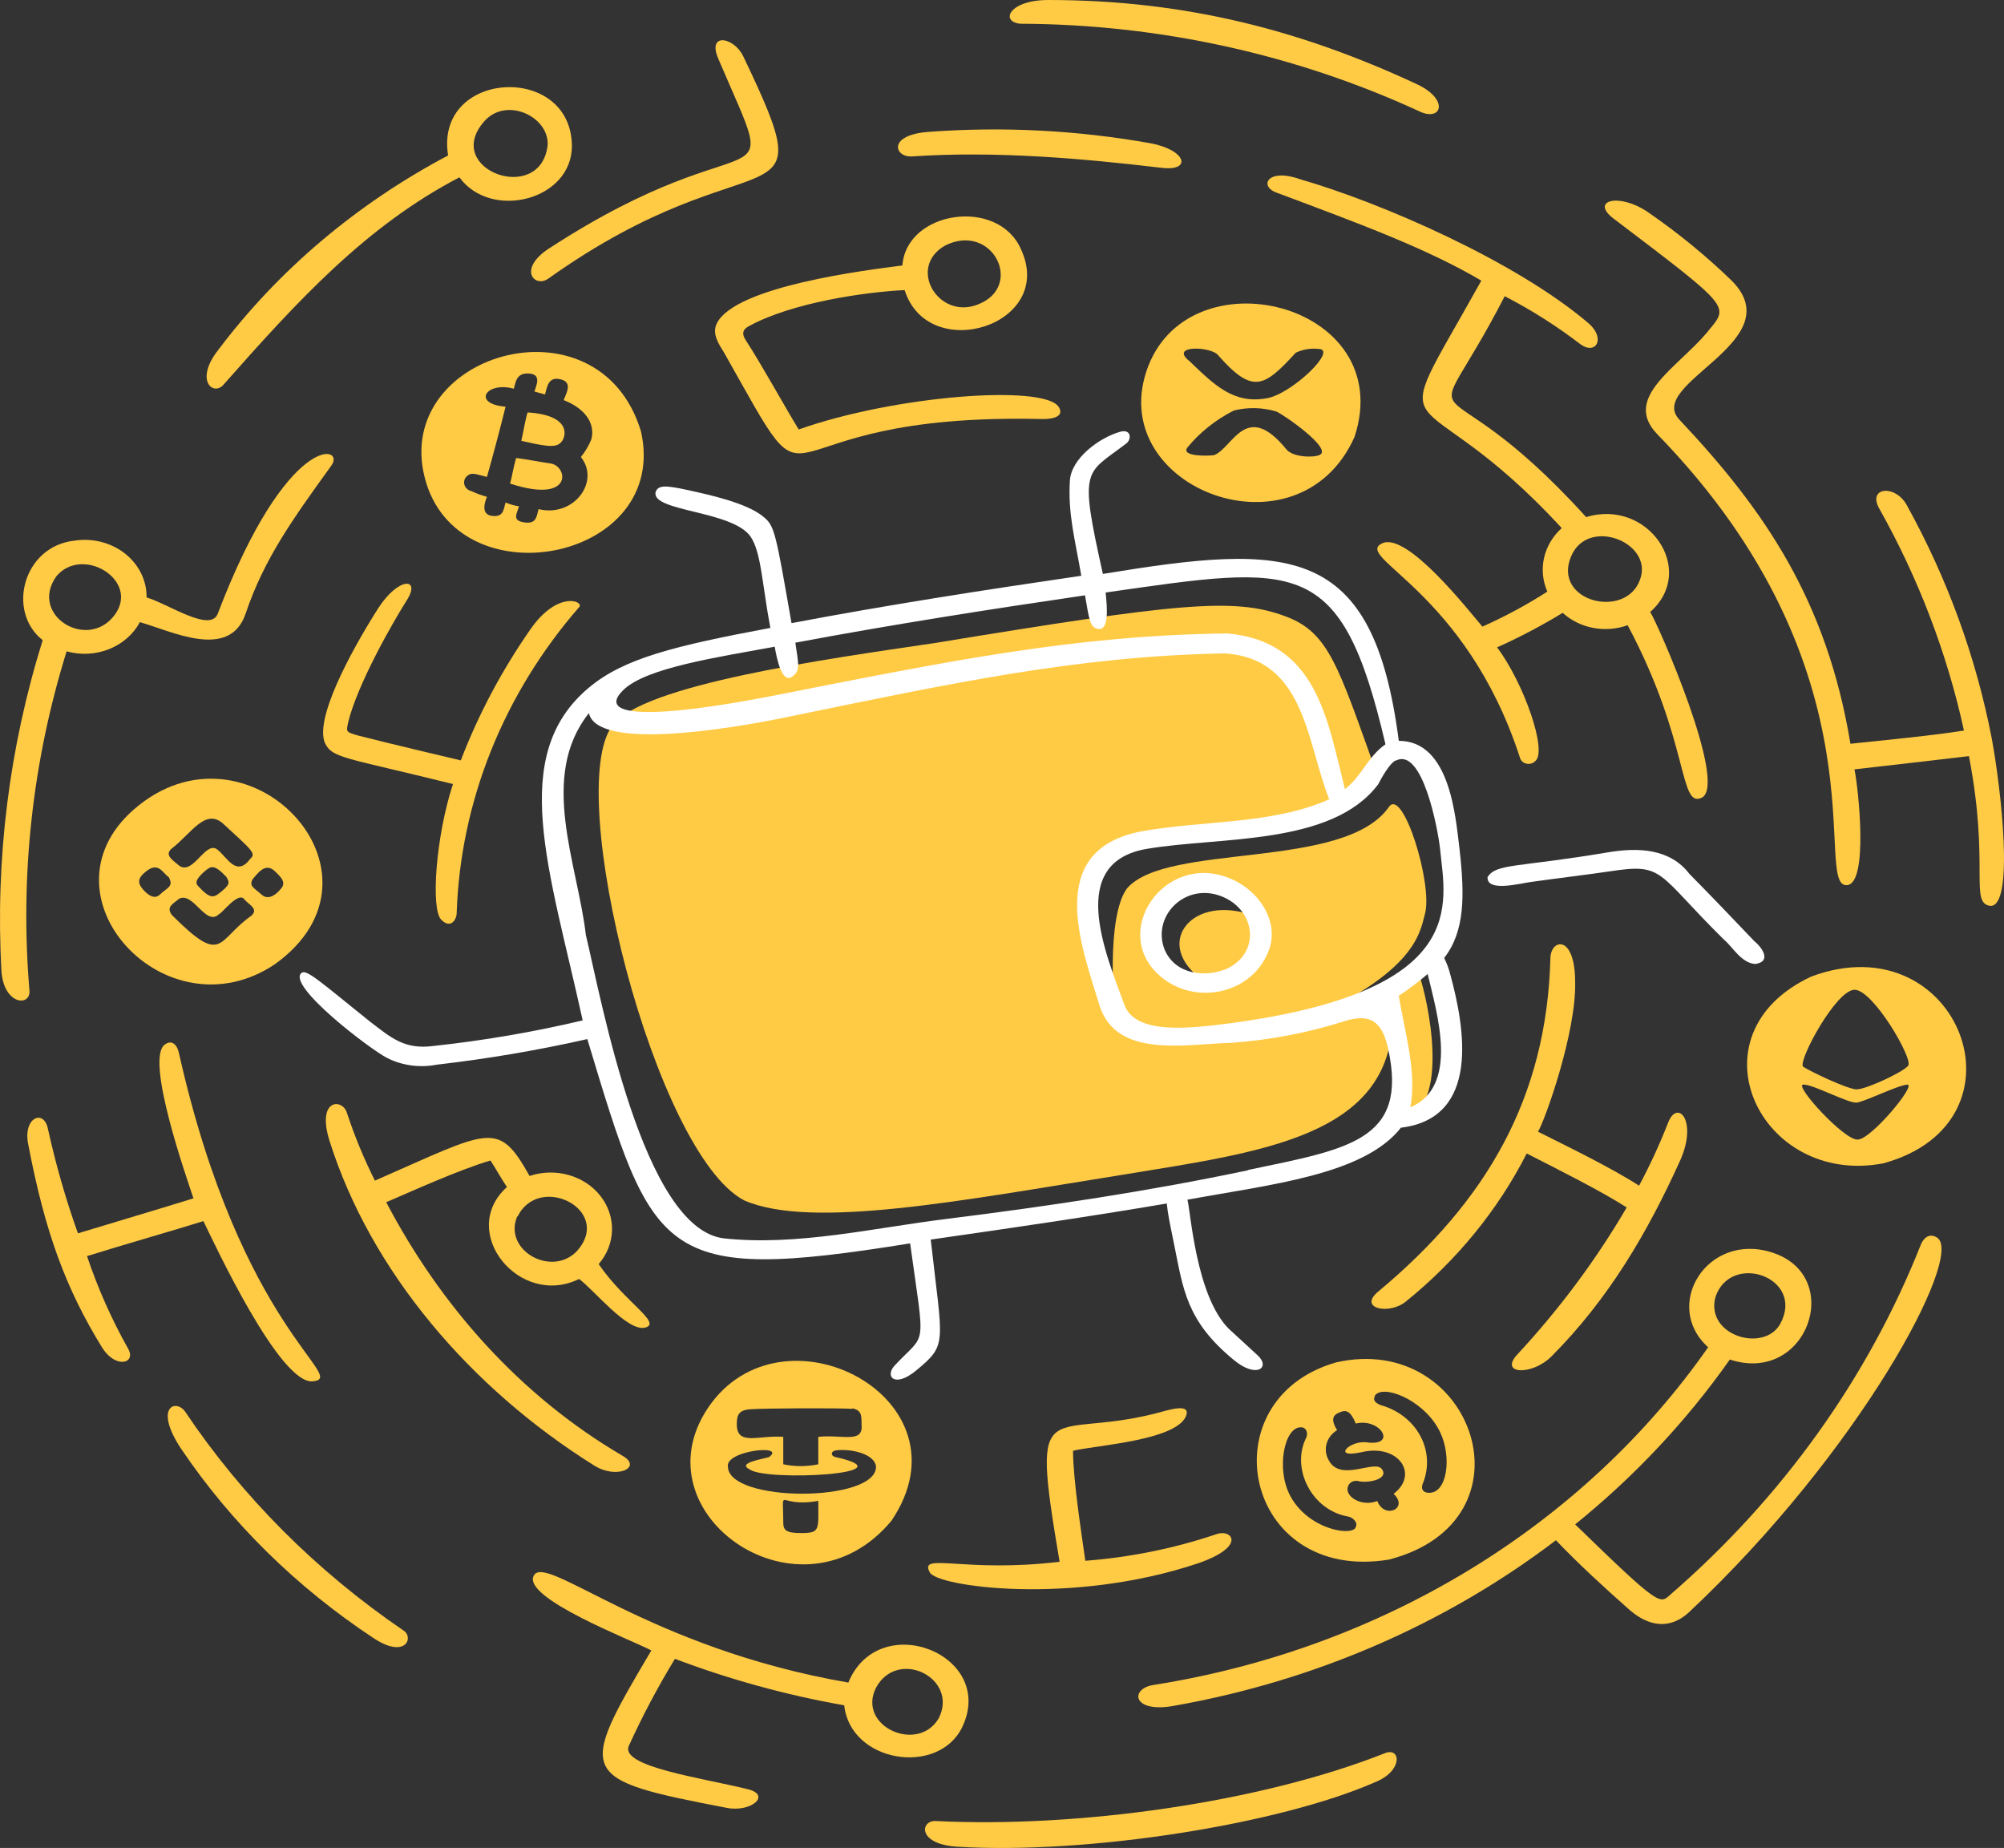 <svg width="282" height="260" viewBox="0 0 282 260" fill="none" xmlns="http://www.w3.org/2000/svg">
<rect x="0" y="0" width="282" height="260" fill="#333333" stroke="none"/>
<path d="M268.372 71.168C266.779 68.102 262.714 68.499 264.456 71.565C269.981 81.412 273.99 91.919 276.366 102.782C272.301 103.453 265.036 104.151 260.391 104.644C257.056 84.512 248.349 71.797 236.305 59.028C231.57 53.937 252.085 48.079 243.748 39.553C240.087 35.999 236.103 32.739 231.838 29.808C227.774 27.071 223.725 28.221 227.059 30.753C244.24 43.796 243.272 42.961 240.116 46.889C235.903 51.829 228.353 55.962 233.147 61.026C265.989 94.708 254.883 125.091 259.945 124.53C262.922 124.201 261.539 111.049 260.958 108.243C265.603 107.709 273.001 106.875 277.065 106.382C280.043 121.847 277.065 127.116 280.117 127.458C283.452 127.458 281.608 111.035 280.268 103.85C278.066 92.479 274.058 81.467 268.372 71.168Z" fill="#FFCB45"/>
<path d="M194.962 246.636C177.097 253.712 151.43 257.175 131.838 256.217C129.516 255.957 128.935 259.419 134.593 259.816C153.217 260.966 180.223 256.586 193.503 250.742C197.418 249.182 197.135 245.843 194.962 246.636Z" fill="#FFCB45"/>
<path d="M240.368 189.552C231.671 201.998 220.254 212.647 206.843 220.822C193.431 228.998 178.318 234.522 162.461 237.042C158.903 237.508 159.262 241.148 165.351 239.971C185.056 236.472 203.487 228.471 218.946 216.705C222.132 220.044 225.689 223.302 229.247 226.449C231.912 228.79 234.904 229.378 237.658 226.846C261.657 204.346 276.366 176.783 272.629 174.155C271.468 173.361 270.621 174.292 270.308 175.086C262.902 193.814 250.828 210.687 235.053 224.355C233.564 225.724 233.564 226.053 221.654 214.474C230.034 207.698 237.359 199.891 243.42 191.276C254.303 194.876 259.677 179.534 249.375 176.222C240.234 173.279 233.847 183.681 240.368 189.552ZM241.395 182.476C243.569 176.071 254.006 179.739 250.538 186.212C248.29 190.387 239.936 187.951 241.395 182.476Z" fill="#FFCB45"/>
<path d="M222.385 48.421C224.558 50.022 226.002 47.627 223.546 45.492C213.244 36.692 194.158 28.439 182.918 25.209C178.451 23.608 177.111 26.14 179.583 27.084C191.329 31.478 200.769 34.954 208.451 39.484C194.234 65.008 198.654 51.377 219.764 74.301C218.503 75.44 217.638 76.897 217.277 78.488C216.917 80.078 217.079 81.732 217.741 83.238C214.838 85.097 211.781 86.744 208.599 88.165C206.559 85.77 197.999 74.835 194.515 76.436C190.302 78.38 206.202 83.047 213.869 106.546C213.913 106.758 214.021 106.954 214.182 107.112C214.342 107.27 214.547 107.383 214.774 107.438C215.001 107.493 215.24 107.489 215.464 107.426C215.688 107.362 215.889 107.242 216.042 107.079C217.784 105.711 214.451 96.131 210.67 91.08C213.86 89.651 216.944 88.028 219.9 86.222C221.075 87.297 222.565 88.034 224.188 88.342C225.811 88.651 227.497 88.518 229.039 87.96C237.793 104.383 236.215 113.745 239.461 112.239C243.227 110.364 233.224 87.604 232.212 86.099C238.882 80.227 231.913 70.086 223.203 72.755C201.11 48.38 199.876 64.707 211.741 41.674C215.504 43.621 219.067 45.88 222.385 48.421ZM221.076 78.298C223.413 72.645 232.688 76.299 230.798 81.5C228.832 87.235 218.411 84.648 221.076 78.298Z" fill="#FFCB45"/>
<path d="M254.883 137.394C237.465 145.524 247.635 167.011 265.038 163.671C286.372 157.8 275.637 129.662 254.883 137.394ZM260.974 139.255C263.594 139.255 269.25 149 268.52 149.931C267.791 150.861 262.567 153.27 261.272 153.27C259.976 153.27 254.452 150.601 253.722 150.067C252.993 149.26 258.369 139.255 260.974 139.255ZM261.419 160.332C259.528 160.469 252.486 152.736 253.722 152.599C254.958 152.463 260.11 155.268 261.272 155.131C262.433 154.994 266.929 152.736 268.373 152.599C269.817 152.463 263.295 160.332 261.419 160.332Z" fill="#FFCB45"/>
<path d="M195.973 143.265C197.566 149.794 197.864 153.94 197.462 157.54C204.295 155.665 200.812 140.323 199.784 137.394C194.708 141.39 188.188 143.525 180.923 144.73C199.071 137.394 199.784 131.386 200.514 128.594C201.675 124.488 197.419 110.679 195.439 113.539C189.171 122.517 164.175 118.48 158.577 125.008C155.599 129.114 156.834 142.225 156.834 142.225C155.092 137.681 147.902 119.41 163.073 118.617C173.494 116.345 188.767 117.946 193.695 108.735C188.321 93.804 187.027 89 180.923 86.728C173.673 83.991 165.692 84.867 131.586 90.465C116.207 92.736 90.511 96.281 86.178 102.07C79.271 111.281 92.133 162.371 104.743 168.899C114.182 173.005 135.367 168.899 157.862 165.3C177.544 162.07 195.675 159.935 195.973 143.265ZM165.066 125.911C169.86 122.435 176.234 125.775 175.653 128.58C167.39 126.035 162.253 132.973 169.28 137.914C161.3 138.722 160.347 129.388 165.066 125.911Z" fill="#FFCB45"/>
<path d="M74.239 58.029C73.941 58.959 73.658 60.698 73.36 62.025C76.338 62.696 78.154 63.093 78.869 62.299C79.598 61.765 80.76 58.426 74.239 58.029Z" fill="#FFCB45"/>
<path d="M4.148 139.392C2.781 123.316 4.551 107.145 9.374 91.641C11.342 92.193 13.459 92.083 15.346 91.33C17.234 90.578 18.769 89.233 19.676 87.536C24.023 88.726 32.301 93.01 34.564 86.331C37.169 78.599 41.233 72.987 46.608 65.529C48.767 62.641 40.489 60.533 30.648 86.331C29.621 89.069 23.681 84.963 20.629 84.059C20.644 82.888 20.38 81.727 19.854 80.659C19.328 79.592 18.553 78.643 17.585 77.881C16.617 77.118 15.478 76.561 14.25 76.248C13.021 75.934 11.733 75.872 10.476 76.067C3.225 76.861 0.903 86.071 6.009 90.068C1.289 105.177 -0.673 120.901 0.203 136.6C0.516 141.39 4.297 141.664 4.148 139.392ZM7.915 81.103C11.547 76.696 19.661 81.582 16.192 86.441C12.411 91.696 4.029 86.578 7.915 81.103Z" fill="#FFCB45"/>
<path d="M99.619 198.092C89.54 213.147 112.825 229.173 125.449 213.955C137.062 196.751 109.996 182.668 99.619 198.092ZM112.676 215.693C110.651 215.693 110.219 215.296 110.219 214.228C110.219 208.754 109.296 212.23 115.147 211.163C115.147 215.268 115.46 215.693 112.705 215.693H112.676ZM123.276 206.359C123.276 211.423 102.522 211.423 102.433 206.359C102.001 204.087 110.71 203.156 108.239 204.99C107.525 205.264 103.594 205.798 105.485 206.728C107.659 208.466 128.412 207.399 117.529 204.99C116.948 204.867 116.8 204.183 117.678 204.06C119.926 203.786 123.127 204.621 123.276 206.359ZM119.941 198.147C121.236 198.421 121.236 199.092 121.236 200.419C121.534 203.156 118.482 201.788 115.147 202.157V206.017C113.526 206.36 111.841 206.36 110.219 206.017V202.157C106.736 201.883 103.609 203.526 103.684 200.282C103.684 199.092 103.981 198.435 105.425 198.284C107.614 198.12 118.05 198.092 119.941 198.216V198.147Z" fill="#FFCB45"/>
<path d="M87.728 204.894C73.078 196.354 61.898 183.544 54.349 169.146C57.55 167.778 64.518 164.603 69.014 163.275C69.728 164.343 70.607 165.944 71.336 167.011C64.369 173.28 73.078 184.078 81.49 179.945C83.514 181.409 88.308 187.417 90.779 186.788C93.251 186.158 87.876 183.188 84.244 177.851C85.418 176.497 86.077 174.827 86.122 173.096C86.168 171.366 85.596 169.669 84.494 168.265C83.393 166.861 81.823 165.826 80.022 165.318C78.222 164.81 76.291 164.857 74.522 165.451C70.056 157.486 68.999 159.005 52.757 166.108C51.215 163.038 49.907 159.874 48.841 156.637C48.261 154.502 44.494 154.502 46.37 160.51C52.176 178.918 66.26 195.328 83.514 206.126C86.715 208.22 90.377 206.496 87.728 204.894ZM72.84 171.145C75.892 164.999 86.239 170.214 81.251 175.948C77.723 179.808 70.756 175.948 72.78 171.145H72.84Z" fill="#FFCB45"/>
<path d="M90.198 60.698C84.243 40.949 54.348 49.886 60.005 68.033C65.231 84.566 94.262 78.695 90.198 60.698ZM83.23 61.765C82.875 62.673 82.374 63.527 81.741 64.297C84.51 67.76 80.729 72.837 75.786 71.633C75.489 72.7 75.489 73.768 73.747 73.494C72.005 73.22 72.734 72.303 73.032 71.236C72.379 71.134 71.744 70.955 71.141 70.702C70.844 71.77 70.844 72.837 69.102 72.564C67.807 72.303 68.09 70.962 68.521 69.895C67.77 69.698 67.041 69.432 66.348 69.101C66.062 69.036 65.806 68.889 65.618 68.68C65.43 68.472 65.321 68.213 65.306 67.942C65.291 67.672 65.371 67.404 65.535 67.179C65.698 66.954 65.936 66.783 66.214 66.692C66.794 66.569 67.375 66.829 68.521 67.103C69.251 64.557 70.561 59.63 71.141 57.221C66.348 56.825 68.387 53.622 72.303 54.69C72.585 53.622 72.734 52.418 74.476 52.554C76.218 52.691 75.489 54.156 75.206 55.086C75.638 55.223 76.218 55.36 76.695 55.497C76.992 54.429 77.141 52.951 78.868 53.362C80.595 53.773 79.746 55.223 79.315 56.291C82.069 57.358 83.811 59.356 83.23 61.765Z" fill="#FFCB45"/>
<path d="M77.573 65.227C75.831 64.967 74.521 64.694 72.63 64.434C72.198 65.898 72.049 67.171 71.767 68.033C80.625 70.934 79.955 65.693 77.573 65.227Z" fill="#FFCB45"/>
<path d="M221.654 138.229C221.654 131.386 218.246 132.098 218.172 134.766C217.665 154.392 209.239 168.982 193.935 181.723C191.046 184.118 195.541 185.049 197.863 183.092C205.018 177.305 210.796 170.223 214.837 162.289C218.752 164.287 225.437 167.627 228.906 169.885C224.562 177.316 219.36 184.295 213.391 190.701C211.069 193.37 215.609 193.548 218.319 190.838C226.314 182.818 231.809 173.498 236.454 163.22C238.925 157.622 236.02 154.543 234.71 158.019C233.534 161.02 232.177 163.958 230.646 166.819C226.73 164.287 220.641 161.345 216.428 159.223C217.441 157.54 221.803 145.264 221.654 138.229Z" fill="#FFCB45"/>
<path d="M44.046 194.342C49.078 193.822 33.937 187.102 25.183 148.179C24.856 146.728 24.022 146.317 23.159 146.988C20.404 149.123 26.344 165.93 27.223 168.598C23.441 169.789 15.313 172.198 10.966 173.525C9.249 168.715 7.842 163.816 6.752 158.854C6.172 155.925 3.135 157.253 3.998 161.126C6.321 173.265 9.224 181.272 14.419 189.675C16.31 192.604 19.169 191.823 18.052 189.798C15.698 185.609 13.755 181.235 12.246 176.728C16.891 175.263 24.871 172.991 28.622 171.801C30.126 174.88 39.401 194.889 44.046 194.342Z" fill="#FFCB45"/>
<path d="M168.549 219.963C175.517 217.568 173.358 215.063 171.155 215.857C165.221 217.857 159.022 219.114 152.724 219.593C152.158 215.583 150.997 208.124 150.997 204.114C154.332 203.32 165.885 202.65 166.957 199.05C167.388 197.586 164.917 198.243 163.905 198.517C147.528 203.142 144.834 194.602 149.106 219.73C135.707 221.345 129.291 218.361 130.824 221.194C131.658 223.22 150.759 225.916 168.549 219.963Z" fill="#FFCB45"/>
<path d="M187.995 191.687C169.862 196.888 174.939 222.768 195.439 219.429C216.58 213.954 207.29 187.28 187.995 191.687ZM190.748 214.953C190.019 216.144 184.123 215.131 181.607 210.546C179.493 206.714 180.744 200.679 183.096 200.816C183.811 200.816 184.108 201.609 183.811 202.28C181.637 206.55 184.54 212.421 189.617 213.352C190.316 213.42 191.18 214.228 190.748 214.871V214.953ZM193.726 211.217C191.552 212.011 189.259 210.546 189.661 209.219C189.696 209.063 189.767 208.916 189.87 208.788C189.972 208.66 190.104 208.554 190.255 208.477C190.407 208.4 190.574 208.355 190.747 208.343C190.919 208.332 191.093 208.355 191.254 208.411C192.847 208.685 195.468 208.014 194.44 206.673C193.413 205.332 188.649 208.548 186.997 205.482C186.572 204.767 186.456 203.93 186.671 203.139C186.886 202.348 187.417 201.66 188.158 201.212C187.145 199.611 187.726 199.077 188.307 198.804C189.185 198.407 189.9 198.147 190.778 200.282C194.306 199.461 196.629 203.498 192.371 202.937C189.959 202.581 187.25 205.291 191.641 204.305C196.718 203.101 199.77 207.371 196.108 210.177C198.296 212.23 194.813 213.831 193.8 211.162L193.726 211.217ZM193.428 196.409C194.485 194.698 199.964 196.805 202.286 200.816C204.311 204.141 203.881 209.616 201.409 210.013C200.397 210.149 199.816 209.616 200.248 208.644C200.679 207.568 200.865 206.422 200.795 205.277C200.726 204.132 200.402 203.012 199.843 201.987C199.285 200.962 198.504 200.052 197.55 199.314C196.596 198.576 195.487 198.025 194.293 197.695C193.653 197.421 193.1 197.079 193.502 196.354L193.428 196.409Z" fill="#FFCB45"/>
<path d="M62.089 129.388C63.399 130.756 64.262 129.388 64.262 128.457C64.792 112.756 70.852 97.637 81.532 85.374C82.112 84.566 78.48 83.102 74.713 88.439C70.653 94.248 67.34 100.472 64.843 106.984C64.843 106.984 54.109 104.452 50.476 103.507C48.586 102.974 48.734 102.974 48.988 101.646C50.283 96.309 55.225 87.632 57.25 84.443C59.275 81.254 56.089 81.103 53.186 85.633C49.122 92.039 44.253 101.249 45.742 104.575C46.784 106.696 48.511 106.532 63.741 110.309C61.315 117.7 60.6 127.923 62.089 129.388Z" fill="#FFCB45"/>
<path d="M77.141 39.21C106.678 18.175 116.489 32.791 104.564 7.869C103.253 5.2 99.472 4.53 101.08 8.266C110.31 29.89 106.931 15.656 77.26 34.954C72.778 37.883 75.25 40.551 77.141 39.21Z" fill="#FFCB45"/>
<path d="M31.421 54.156C42.021 42.153 51.594 31.752 64.65 24.95C69.116 31.081 80.609 28.152 80.475 20.406C80.252 8.8 61.122 9.868 63.057 21.871C50.196 28.673 39.145 38.023 30.706 49.243C27.357 53.485 29.977 55.757 31.421 54.156ZM68.134 17.08C71.245 13.536 77.275 16.41 77.066 20.406C76.114 28.946 62.164 23.882 68.134 17.08Z" fill="#FFCB45"/>
<path d="M52.606 230.501C57.072 233.43 58.249 230.391 56.819 229.433C44.53 221.055 34.091 210.599 26.062 198.626C24.752 196.751 21.595 197.955 25.481 203.827C32.528 214.271 41.745 223.335 52.606 230.501Z" fill="#FFCB45"/>
<path d="M38.686 135.656C56.551 122.859 34.711 99.963 18.797 113.922C4.996 126.035 23.382 145.934 38.686 135.656ZM38.538 122.449C39.55 123.393 40.428 124.187 39.401 125.186C38.969 125.72 37.808 126.787 36.796 125.857C35.783 124.926 34.905 124.652 35.634 123.585C36.215 122.983 37.227 121.381 38.538 122.449ZM24.171 119.383C26.925 117.248 28.816 113.786 31.287 115.784C35.62 119.766 36.051 120.067 35.203 120.848C33.312 123.393 32.002 120.724 30.736 119.657C28.995 117.919 27.253 123.256 25.213 121.792C24.469 121.121 23.01 120.314 24.171 119.383ZM30.707 125.788C29.977 126.322 29.396 126.322 27.938 124.721C27.506 124.324 27.357 123.79 28.965 122.449C29.679 121.915 30.126 121.518 31.868 123.393C32.315 124.187 32.449 124.461 30.707 125.788ZM22.578 125.788C21.7 126.719 20.687 125.788 20.107 125.118C19.526 124.447 19.243 123.749 20.256 122.859C22.28 120.984 22.861 122.859 23.739 123.393C24.469 124.721 23.59 124.858 22.578 125.788ZM24.171 128.717C23.308 127.526 24.469 127.116 25.183 126.459C27.223 125.391 28.965 130.455 30.841 128.594C31.287 128.457 33.461 125.515 34.324 126.459C34.905 127.253 36.498 127.827 35.352 128.854C30.454 132.275 31.451 136.025 24.171 128.717Z" fill="#FFCB45"/>
<path d="M161.838 20.146C151.612 18.326 141.165 17.787 130.782 18.545C124.827 18.942 125.839 22.145 128.311 22.008C140.072 21.214 152.251 22.281 163.432 23.609C167.794 24.143 166.959 21.077 161.838 20.146Z" fill="#FFCB45"/>
<path d="M190.6 61.492C196.838 42.55 166.882 35.242 161.3 52.295C155.88 68.869 182.769 78.969 190.6 61.492ZM185.671 64.024C184.658 64.434 181.904 64.298 181.026 63.23C175.324 56.236 173.494 62.997 170.874 64.024C170.293 64.161 166.08 64.298 167.092 62.956C168.849 60.82 171.075 59.048 173.626 57.756C175.584 57.268 177.653 57.315 179.582 57.892C180.594 58.289 187.695 63.23 185.656 64.024H185.671ZM171.453 50.023C176.291 55.498 177.869 54.498 182.336 49.626C183.315 49.157 184.425 48.971 185.522 49.092C188.38 49.092 181.742 55.456 178.273 56.031C173.539 56.893 170.828 54.102 167.389 50.817C164.411 48.477 170.56 48.723 171.453 50.023Z" fill="#FFCB45"/>
<path d="M199.162 11.743C183.352 4.407 167.093 0 147.516 0C141.992 0 140.697 3.066 143.585 3.339C163.145 3.411 182.42 7.656 199.892 15.739C202.944 17.08 203.956 13.878 199.162 11.743Z" fill="#FFCB45"/>
<path d="M146.783 58.96C148.525 58.96 149.762 58.44 148.958 57.222C146.8 54.074 125.972 55.621 112.394 60.425C110.504 57.359 107.109 51.173 104.951 47.888C104.251 46.807 104.653 46.287 105.382 45.89C111.471 42.551 121.759 41.086 127.297 40.812C130.632 51.351 148.631 45.753 143.673 35.078C140.487 27.742 127.565 29.604 126.984 37.35C121.759 38.021 103.477 40.279 100.871 45.493C100.142 46.958 101.154 48.422 101.884 49.599C116.429 75.37 104.802 57.934 146.783 58.96ZM132.997 34.544C139.667 31.219 144.165 40.279 137.642 42.824C132.059 45.083 127.593 37.61 132.997 34.544Z" fill="#FFCB45"/>
<path d="M105.144 251.713C98.698 250.125 87.413 248.579 88.455 245.705C90.369 241.487 92.546 237.374 94.976 233.387C102.658 236.296 110.638 238.488 118.796 239.929C119.66 247.936 131.853 249.934 135.336 243.132C140.413 232.854 123.724 226.189 119.377 236.727C91.09 231.841 76.843 218.497 75.116 221.672C73.389 224.847 89.2 230.869 91.656 232.21C81.235 249.811 81.235 250.317 102.256 254.354C105.725 255.039 108.628 252.507 105.144 251.713ZM123.277 237.439C126.329 231.841 134.89 236.07 132.121 241.709C129.232 246.772 120.523 242.899 123.277 237.439Z" fill="#FFCB45"/>
<path d="M226.301 119.917C213.319 122.093 210.608 121.464 209.327 123.393C209.179 125.652 214.255 124.187 215.699 124.05C218.468 123.654 223.977 122.983 226.582 122.586C234.249 121.409 233.014 122.75 242.557 132.166C243.852 133.234 245.013 135.506 247.023 135.629C249.479 135.232 247.739 133.097 246.875 132.426C244.27 129.689 240.338 125.583 237.733 122.956C235.009 119.383 230.529 119.206 226.301 119.917Z" fill="white"/>
<path d="M172.896 123.517C163.755 119.917 156.073 131.263 163.323 137.394C164.975 138.804 167.128 139.614 169.381 139.673C171.633 139.732 173.833 139.037 175.57 137.717C176.722 136.844 177.628 135.729 178.211 134.466C180.444 130.195 177.392 125.255 172.896 123.517ZM172.181 136.464C169.71 137.394 165.497 137.258 163.904 133.658C162.013 128.991 166.658 124.187 171.735 126.049C176.812 127.91 177.541 134.329 172.256 136.464H172.181Z" fill="white"/>
<path d="M155.195 80.748C151.801 65.57 152.709 66.815 158.396 62.463C159.26 61.929 159.26 60.328 157.667 60.738C154.764 61.532 150.699 64.475 150.551 67.677C150.268 72.344 151.28 75.889 152.158 81.007C138.506 83.006 124.869 85.113 111.381 87.673C109.163 74.945 108.999 73.987 107.466 72.741C105.143 70.743 99.605 69.58 97.044 69.005C93.695 68.266 92.578 68.197 92.251 69.265C91.7 72.002 103.178 71.824 105.65 75.547C107.138 77.805 107.242 82.212 108.404 88.343C94.916 90.875 87.799 92.613 82.871 96.746C71.408 106.327 77.348 122.367 81.993 143.566C75.078 145.203 68.05 146.406 60.957 147.166C56.893 147.7 55.002 145.975 52.024 143.703C45.206 138.229 43.166 136.354 42.452 136.86C40.204 138.598 52.173 147.7 54.496 148.863C56.623 149.926 59.094 150.256 61.463 149.794C68.595 148.974 75.669 147.772 82.648 146.194C91.938 177.015 92.802 180.615 128.07 174.935C130.199 190.318 130.408 187.252 125.882 192.138C124.482 193.644 125.882 195.341 128.934 192.809C133.4 189.114 132.626 189.209 130.973 174.401C142.139 172.8 153.172 171.199 164.189 169.324C164.338 170.802 164.56 171.855 165.215 175.058C166.51 181.449 166.957 185.87 173.626 191.344C176.812 194 178.852 192.412 176.961 190.674L172.897 186.938C168.252 182.271 167.537 170.268 167.091 168.79C178.703 166.655 191.908 165.327 197.134 158.662C208.448 157.294 206.066 144.388 204.101 137.175C203.897 136.352 203.603 135.549 203.224 134.78C206.127 131.044 206.126 126.103 205.396 119.575C204.831 115.045 204.101 104.233 196.836 104.233C193.218 76.299 181.457 76.436 155.195 80.748ZM175.651 164.643C161.731 167.585 147.545 169.707 133.281 171.486C123.008 172.745 112.096 175.359 101.794 174.223C90.479 172.759 84.673 140.884 82.44 131.536C81.278 121.532 75.77 109.269 82.871 100.332C84.033 105.533 101.883 102.727 110.875 100.866C133.668 96.185 151.369 92.326 172.257 91.929C183.72 92.586 183.869 104.602 187.055 112.458C178.941 116.057 169.191 115.387 160.512 116.988C146.875 119.657 152.233 133.261 154.704 141.404C157.027 149 166.899 146.878 173.137 146.728C178.47 146.361 183.732 145.377 188.798 143.799C191.999 142.732 194.335 142.882 195.332 147.535C198.191 160.469 189.794 161.646 175.651 164.602V164.643ZM198.445 155.843C199.458 150.902 197.566 144.771 196.836 140.104C198.259 139.161 199.617 138.137 200.9 137.038C202.211 142.595 205.398 152.873 198.445 155.802V155.843ZM196.404 107.025C200.186 105.026 202.359 116.755 202.642 119.424C203.431 127.294 206.885 139.447 173.046 143.977C167.82 144.634 159.842 145.701 158.249 141.431C155.495 133.972 150.119 121.299 161.433 119.424C171.602 117.686 187.414 119.027 193.935 110.35C194.381 109.488 195.541 107.381 196.404 106.984V107.025ZM194.916 104.753C192.444 106.491 191.581 109.283 189.258 111.021C186.787 101.29 185.329 90.218 172.705 89.123C151.237 89.383 133.684 92.983 109.298 97.787C91.016 101.386 83.99 100.729 87.682 97.116C90.868 93.927 101.17 92.449 109.016 90.985C109.298 92.586 110.028 96.459 111.621 95.09C112.633 94.297 112.35 93.366 111.919 90.424C125.407 87.892 139.044 85.757 152.681 83.758C153.262 87.221 153.424 88.138 154.287 88.425C156.178 89.055 155.778 85.36 155.584 83.362C182.679 79.502 188.722 78.01 194.96 104.712L194.916 104.753Z" fill="white"/>
</svg>

